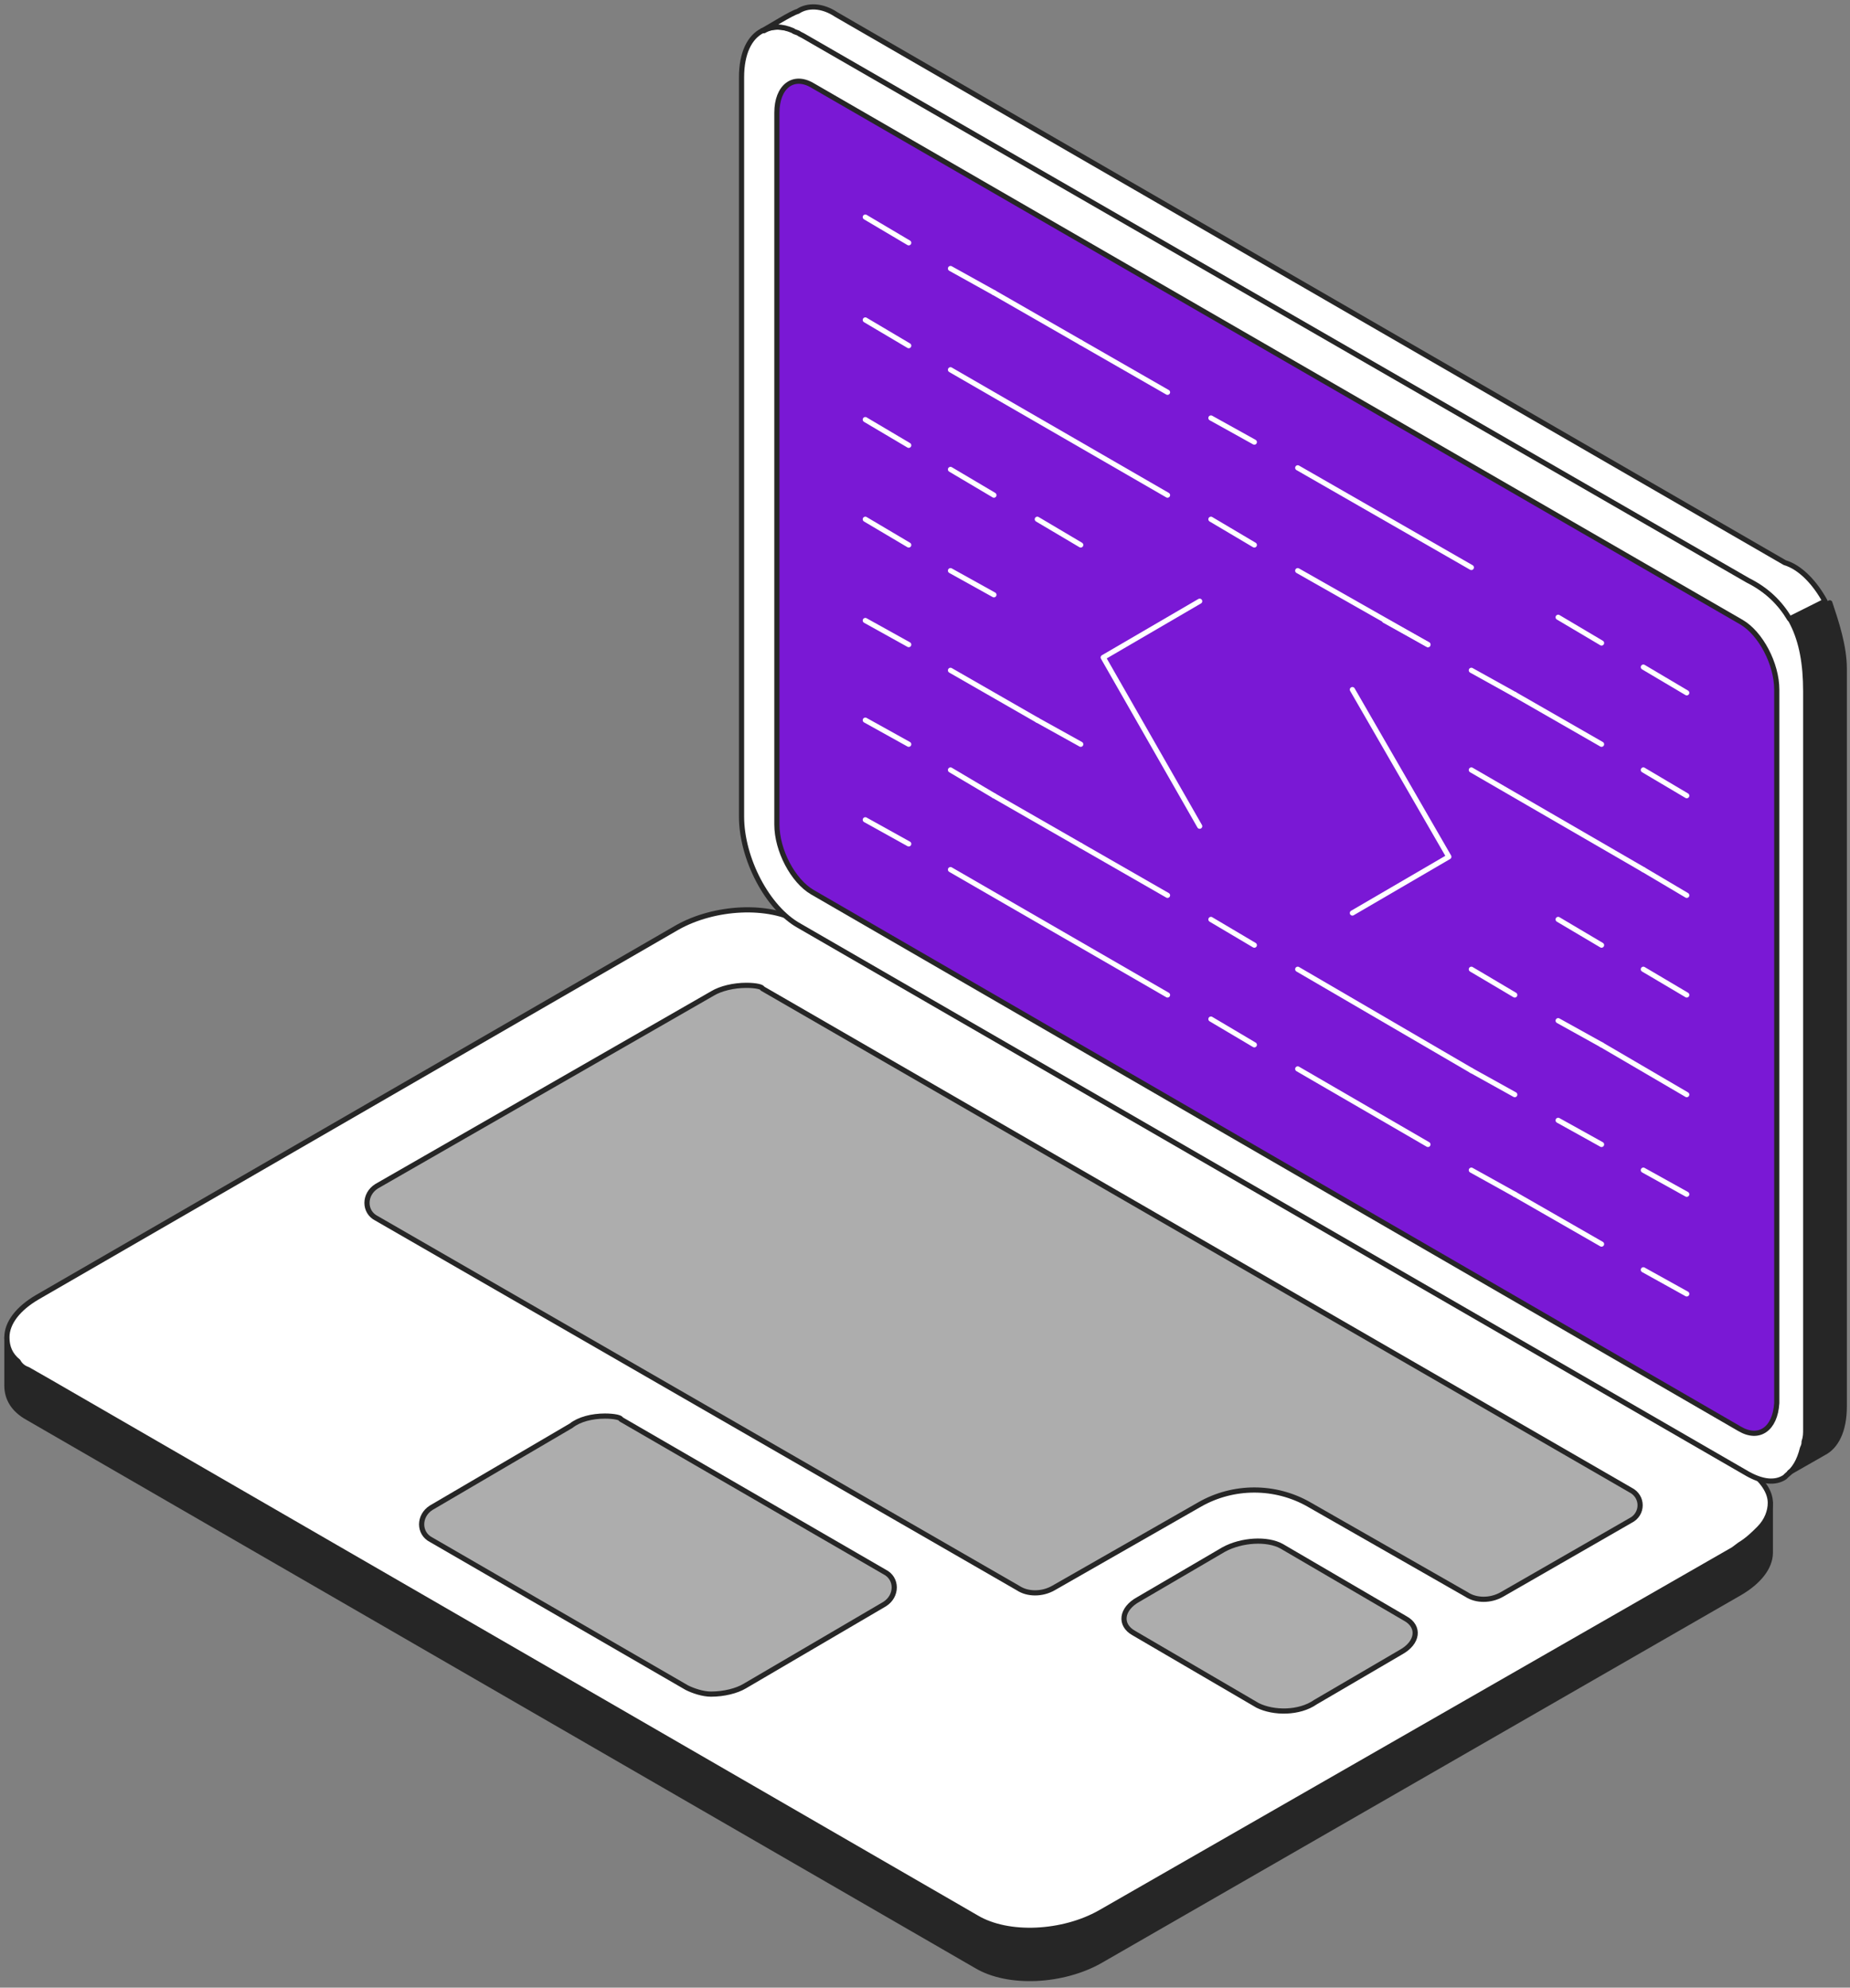 <svg width="268" height="288" viewBox="0 0 268 288" fill="none" xmlns="http://www.w3.org/2000/svg">
<rect x="0" y="0" width="268" height="288" fill="#808080" stroke="none"/>
<path d="M256.459 217.754V224.74C256.459 224.74 256.459 224.74 256.459 224.973C256.459 227.068 254.829 229.164 252.035 230.794L159.352 284.122C153.996 287.149 146.079 287.615 141.421 284.82L4.027 205.411C1.931 204.247 1 202.617 1 200.754V193.768C1 194.932 1.466 196.097 2.63 197.261C3.096 197.727 3.562 197.959 4.027 198.425L7.288 200.288L141.421 277.834C146.079 280.396 153.996 280.163 159.352 277.136L250.87 224.274L251.802 223.575C252.966 222.877 253.898 222.178 254.596 221.247C255.761 220.315 256.459 218.918 256.459 217.754Z" fill="#262626" stroke="#262626" stroke-width="0.75" stroke-miterlimit="10" stroke-linecap="round" stroke-linejoin="round"/>
<path d="M256.459 217.753C256.459 218.918 255.994 220.315 254.829 221.479C254.131 222.178 253.199 223.109 252.035 223.808L251.103 224.506L159.352 277.135C153.996 280.163 146.079 280.628 141.421 277.834L7.288 200.288L4.027 198.425C3.329 198.192 2.863 197.726 2.63 197.261C1.466 196.329 1 195.165 1 193.768C1 191.672 2.63 189.576 5.425 187.946L98.107 134.385C103.463 131.358 111.381 130.892 116.038 133.687L253.432 213.096C255.295 214.493 256.459 216.123 256.459 217.753Z" fill="white" stroke="#262626" stroke-width="0.75" stroke-miterlimit="10" stroke-linecap="round" stroke-linejoin="round"/>
<path d="M236.199 220.315L217.57 231.027C215.94 231.959 213.844 231.959 212.447 231.027L189.625 217.986C184.735 215.192 178.68 215.192 173.79 217.986L152.599 230.096C150.969 231.027 148.873 231.027 147.476 230.096L54.56 176.535C52.697 175.604 52.697 173.042 54.56 171.878L103.23 143.934C104.394 143.235 106.257 142.769 108.12 142.769C109.518 142.769 110.449 143.002 110.449 143.235L236.199 215.891C238.062 216.822 238.062 219.384 236.199 220.315Z" fill="#ADADAD" stroke="#262626" stroke-width="0.75" stroke-miterlimit="10" stroke-linecap="round" stroke-linejoin="round"/>
<path d="M87.628 205.178C89.025 205.178 89.957 205.411 89.957 205.644L128.147 227.767C130.01 228.698 130.01 231.26 128.147 232.424L107.887 244.3C106.723 244.999 104.86 245.465 102.997 245.465C101.833 245.465 100.436 244.999 99.504 244.533L62.478 223.109C60.615 222.178 60.615 219.616 62.478 218.452L82.737 206.575C83.902 205.644 85.765 205.178 87.628 205.178Z" fill="#ADADAD" stroke="#262626" stroke-width="0.75" stroke-miterlimit="10" stroke-linecap="round" stroke-linejoin="round"/>
<path d="M261.583 100.154V207.042C261.583 207.74 261.583 208.206 261.35 208.905C261.35 209.138 261.35 209.37 261.117 209.836C260.652 211.699 259.953 212.864 258.789 213.795L258.556 214.028C257.159 214.959 255.296 214.727 253.2 213.562L115.806 134.153C111.149 131.592 107.423 124.373 107.423 118.318V11.197C107.423 7.704 108.587 5.376 110.45 4.444C110.45 4.444 110.45 4.444 110.683 4.444C111.847 3.746 113.477 3.746 115.107 4.444C115.34 4.677 115.806 4.677 116.039 4.91L116.505 5.143L253.433 84.086C259.254 87.346 261.583 92.236 261.583 100.154Z" fill="white" stroke="#262626" stroke-width="0.75" stroke-miterlimit="10" stroke-linecap="round" stroke-linejoin="round"/>
<path d="M264.377 87.113L259.254 89.674C257.856 87.346 255.994 85.483 253.199 84.085L116.271 5.142L115.805 4.909C115.572 4.677 115.107 4.677 114.874 4.444C113.244 3.745 111.847 3.745 110.449 4.444C111.381 3.978 114.641 1.882 115.572 1.649C116.97 0.718 119.066 0.718 121.161 2.115L258.555 81.524C260.884 82.222 262.98 84.551 264.377 87.113Z" fill="white" stroke="#262626" stroke-width="0.75" stroke-miterlimit="10" stroke-linecap="round" stroke-linejoin="round"/>
<path d="M267.171 96.893V203.78C267.171 207.273 266.007 209.602 264.144 210.534L259.254 213.328C260.418 212.629 261.117 211.232 261.582 209.369C261.582 209.136 261.582 208.904 261.815 208.438C261.815 207.972 262.048 207.273 262.048 206.575V100.153C262.048 95.961 261.349 92.701 259.952 89.906L265.075 87.345C266.007 90.139 267.171 93.632 267.171 96.893Z" fill="#262626" stroke="#262626" stroke-width="0.75" stroke-miterlimit="10" stroke-linecap="round" stroke-linejoin="round"/>
<path d="M182.174 247.095L164.243 236.615C162.147 235.451 162.38 233.122 164.941 231.725L177.284 224.506C179.845 223.109 183.571 222.876 185.667 224.04L203.598 234.52C205.694 235.684 205.461 238.013 202.899 239.41L190.557 246.629C188.229 248.259 184.503 248.259 182.174 247.095Z" fill="#ADADAD" stroke="#262626" stroke-width="0.75" stroke-miterlimit="10" stroke-linecap="round" stroke-linejoin="round"/>
<path d="M252.035 207.041L117.668 129.262C114.874 127.632 112.545 123.207 112.545 119.482V16.32C112.545 12.594 114.874 10.731 117.668 12.361L252.268 90.14C255.062 91.77 257.391 96.195 257.391 99.92V203.315C257.158 207.041 254.829 208.671 252.035 207.041Z" fill="#7A18D5" stroke="#262626" stroke-width="0.75" stroke-miterlimit="10" stroke-linecap="round" stroke-linejoin="round"/>
<path d="M206.857 93.4L187.995 82.688" stroke="white" stroke-width="0.75" stroke-miterlimit="10" stroke-linecap="round" stroke-linejoin="round"/>
<path d="M206.857 93.4L200.57 89.906" stroke="white" stroke-width="0.75" stroke-miterlimit="10" stroke-linecap="round" stroke-linejoin="round"/>
<path d="M131.641 50.085L125.353 46.359" stroke="white" stroke-width="0.75" stroke-miterlimit="10" stroke-linecap="round" stroke-linejoin="round"/>
<path d="M131.641 64.524L125.353 60.798" stroke="white" stroke-width="0.75" stroke-miterlimit="10" stroke-linecap="round" stroke-linejoin="round"/>
<path d="M131.641 78.962L125.353 75.236" stroke="white" stroke-width="0.75" stroke-miterlimit="10" stroke-linecap="round" stroke-linejoin="round"/>
<path d="M131.641 93.4L125.353 89.906" stroke="white" stroke-width="0.75" stroke-miterlimit="10" stroke-linecap="round" stroke-linejoin="round"/>
<path d="M131.641 107.837L125.353 104.344" stroke="white" stroke-width="0.75" stroke-miterlimit="10" stroke-linecap="round" stroke-linejoin="round"/>
<path d="M169.132 71.742L137.694 53.578" stroke="white" stroke-width="0.75" stroke-miterlimit="10" stroke-linecap="round" stroke-linejoin="round"/>
<path d="M143.982 71.742L137.694 68.016" stroke="white" stroke-width="0.75" stroke-miterlimit="10" stroke-linecap="round" stroke-linejoin="round"/>
<path d="M143.982 86.18L137.694 82.687" stroke="white" stroke-width="0.75" stroke-miterlimit="10" stroke-linecap="round" stroke-linejoin="round"/>
<path d="M150.269 104.344L137.694 97.125" stroke="white" stroke-width="0.75" stroke-miterlimit="10" stroke-linecap="round" stroke-linejoin="round"/>
<path d="M143.982 115.289L137.694 111.563" stroke="white" stroke-width="0.75" stroke-miterlimit="10" stroke-linecap="round" stroke-linejoin="round"/>
<path d="M156.559 78.962L150.271 75.236" stroke="white" stroke-width="0.75" stroke-miterlimit="10" stroke-linecap="round" stroke-linejoin="round"/>
<path d="M156.559 107.837L150.271 104.344" stroke="white" stroke-width="0.75" stroke-miterlimit="10" stroke-linecap="round" stroke-linejoin="round"/>
<path d="M156.558 122.508L143.983 115.289" stroke="white" stroke-width="0.75" stroke-miterlimit="10" stroke-linecap="round" stroke-linejoin="round"/>
<path d="M169.132 129.727L156.557 122.508" stroke="white" stroke-width="0.75" stroke-miterlimit="10" stroke-linecap="round" stroke-linejoin="round"/>
<path d="M181.707 78.962L175.42 75.236" stroke="white" stroke-width="0.75" stroke-miterlimit="10" stroke-linecap="round" stroke-linejoin="round"/>
<path d="M181.707 136.946L175.42 133.22" stroke="white" stroke-width="0.75" stroke-miterlimit="10" stroke-linecap="round" stroke-linejoin="round"/>
<path d="M213.145 155.11L187.995 140.439" stroke="white" stroke-width="0.75" stroke-miterlimit="10" stroke-linecap="round" stroke-linejoin="round"/>
<path d="M219.433 100.618L213.146 97.125" stroke="white" stroke-width="0.75" stroke-miterlimit="10" stroke-linecap="round" stroke-linejoin="round"/>
<path d="M238.063 126.001L213.146 111.563" stroke="white" stroke-width="0.75" stroke-miterlimit="10" stroke-linecap="round" stroke-linejoin="round"/>
<path d="M219.433 144.165L213.146 140.439" stroke="white" stroke-width="0.75" stroke-miterlimit="10" stroke-linecap="round" stroke-linejoin="round"/>
<path d="M219.433 158.603L213.146 155.11" stroke="white" stroke-width="0.75" stroke-miterlimit="10" stroke-linecap="round" stroke-linejoin="round"/>
<path d="M232.008 107.837L219.433 100.618" stroke="white" stroke-width="0.75" stroke-miterlimit="10" stroke-linecap="round" stroke-linejoin="round"/>
<path d="M232.008 136.946L225.721 133.22" stroke="white" stroke-width="0.75" stroke-miterlimit="10" stroke-linecap="round" stroke-linejoin="round"/>
<path d="M232.008 151.384L225.721 147.891" stroke="white" stroke-width="0.75" stroke-miterlimit="10" stroke-linecap="round" stroke-linejoin="round"/>
<path d="M232.008 165.822L225.721 162.329" stroke="white" stroke-width="0.75" stroke-miterlimit="10" stroke-linecap="round" stroke-linejoin="round"/>
<path d="M244.35 115.289L238.063 111.563" stroke="white" stroke-width="0.75" stroke-miterlimit="10" stroke-linecap="round" stroke-linejoin="round"/>
<path d="M131.641 122.275L125.353 118.782" stroke="white" stroke-width="0.75" stroke-miterlimit="10" stroke-linecap="round" stroke-linejoin="round"/>
<path d="M169.132 144.165L137.694 126.001" stroke="white" stroke-width="0.75" stroke-miterlimit="10" stroke-linecap="round" stroke-linejoin="round"/>
<path d="M181.707 151.384L175.42 147.658" stroke="white" stroke-width="0.75" stroke-miterlimit="10" stroke-linecap="round" stroke-linejoin="round"/>
<path d="M206.858 165.822L187.995 154.877" stroke="white" stroke-width="0.75" stroke-miterlimit="10" stroke-linecap="round" stroke-linejoin="round"/>
<path d="M219.433 173.041L213.146 169.548" stroke="white" stroke-width="0.75" stroke-miterlimit="10" stroke-linecap="round" stroke-linejoin="round"/>
<path d="M232.008 180.26L219.433 173.041" stroke="white" stroke-width="0.75" stroke-miterlimit="10" stroke-linecap="round" stroke-linejoin="round"/>
<path d="M244.35 187.479L238.063 183.986" stroke="white" stroke-width="0.75" stroke-miterlimit="10" stroke-linecap="round" stroke-linejoin="round"/>
<path d="M244.35 129.727L238.063 126.001" stroke="white" stroke-width="0.75" stroke-miterlimit="10" stroke-linecap="round" stroke-linejoin="round"/>
<path d="M244.35 144.165L238.063 140.439" stroke="white" stroke-width="0.75" stroke-miterlimit="10" stroke-linecap="round" stroke-linejoin="round"/>
<path d="M244.349 158.603L232.007 151.384" stroke="white" stroke-width="0.75" stroke-miterlimit="10" stroke-linecap="round" stroke-linejoin="round"/>
<path d="M244.35 173.041L238.063 169.548" stroke="white" stroke-width="0.75" stroke-miterlimit="10" stroke-linecap="round" stroke-linejoin="round"/>
<path d="M131.641 35.181L125.353 31.456" stroke="white" stroke-width="0.75" stroke-miterlimit="10" stroke-linecap="round" stroke-linejoin="round"/>
<path d="M143.982 42.401L137.694 38.907" stroke="white" stroke-width="0.75" stroke-miterlimit="10" stroke-linecap="round" stroke-linejoin="round"/>
<path d="M156.558 49.619L143.983 42.4" stroke="white" stroke-width="0.75" stroke-miterlimit="10" stroke-linecap="round" stroke-linejoin="round"/>
<path d="M169.132 56.839L156.557 49.62" stroke="white" stroke-width="0.75" stroke-miterlimit="10" stroke-linecap="round" stroke-linejoin="round"/>
<path d="M181.707 64.057L175.42 60.564" stroke="white" stroke-width="0.75" stroke-miterlimit="10" stroke-linecap="round" stroke-linejoin="round"/>
<path d="M213.145 82.222L187.995 67.784" stroke="white" stroke-width="0.75" stroke-miterlimit="10" stroke-linecap="round" stroke-linejoin="round"/>
<path d="M232.008 93.166L225.721 89.44" stroke="white" stroke-width="0.75" stroke-miterlimit="10" stroke-linecap="round" stroke-linejoin="round"/>
<path d="M244.35 100.385L238.063 96.659" stroke="white" stroke-width="0.75" stroke-miterlimit="10" stroke-linecap="round" stroke-linejoin="round"/>
<path d="M195.913 99.919L209.885 124.138L195.913 132.289" stroke="white" stroke-width="0.75" stroke-miterlimit="10" stroke-linecap="round" stroke-linejoin="round"/>
<path d="M173.79 119.713L159.818 95.262L173.79 87.112" stroke="white" stroke-width="0.75" stroke-miterlimit="10" stroke-linecap="round" stroke-linejoin="round"/>
</svg>
